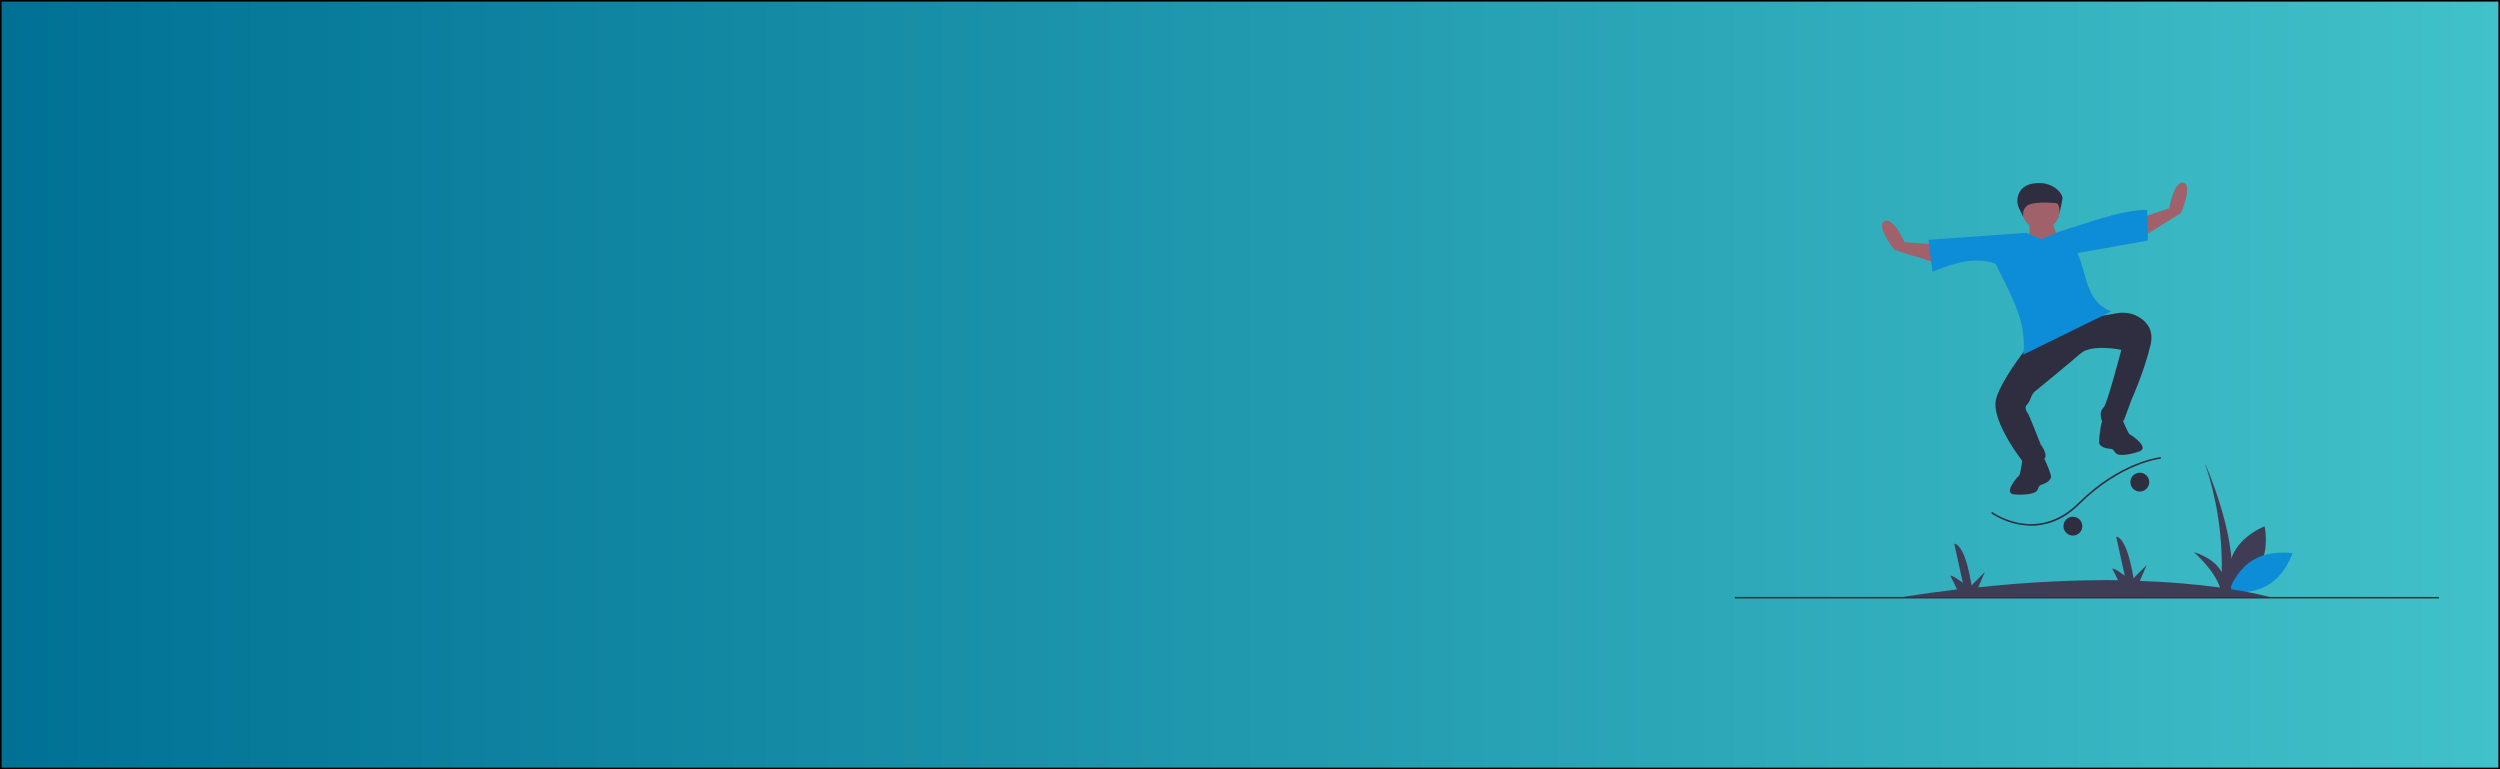 <?xml version="1.0" encoding="utf-8"?>
<!-- Generator: Adobe Illustrator 22.0.1, SVG Export Plug-In . SVG Version: 6.00 Build 0)  -->
<svg version="1.1" id="Layer_1" xmlns="http://www.w3.org/2000/svg" xmlns:xlink="http://www.w3.org/1999/xlink" x="0px" y="0px"
	 viewBox="0 0 1300 400" style="enable-background:new 0 0 1300 400;" xml:space="preserve">
<style type="text/css">
	.st0{fill:url(#SVGID_1_);stroke:#000000;stroke-width:1.645;stroke-miterlimit:10;}
	.st1{fill:#3F3D56;}
	.st2{fill:#0D8CD8;}
	.st3{fill:#2F2E41;}
	.st4{fill:#A0616A;}
</style>
<linearGradient id="SVGID_1_" gradientUnits="userSpaceOnUse" x1="0" y1="200" x2="1300" y2="200" gradientTransform="matrix(1 0 0 -1 0 400)">
	<stop  offset="0" style="stop-color:#007194"/>
	<stop  offset="1" style="stop-color:#41C1C9"/>
</linearGradient>
<rect class="st0" width="1300" height="400"/>
<path class="st1" d="M1177.6,273.7c0,0-10.8,4-15.9,13.5c-5.1,9.4-2.5,20.6-2.5,20.6s10.8-4,15.9-13.5
	C1180.2,284.9,1177.6,273.7,1177.6,273.7z"/>
<path class="st2" d="M1192.1,287.7c0,0-3.5,11-12.7,16.5s-20.5,3.5-20.5,3.5s3.5-11,12.7-16.5S1192.1,287.7,1192.1,287.7z"/>
<rect x="902.1" y="310.4" class="st3" width="366.2" height="0.8"/>
<path class="st3" d="M1050,272.8c-5.2-1-10.2-3-14.6-5.9l0.5-0.7c4.3,2.9,9.2,4.8,14.3,5.8c7.7,1.4,19.3,0.7,30.5-10.4
	c21.8-21.7,42.7-23.9,42.9-23.9l0.1,0.8c-0.2,0-20.7,2.2-42.4,23.7c-8.8,8.8-17.9,11.2-25.2,11.2C1054,273.3,1052,273.1,1050,272.8z
	"/>
<circle class="st3" cx="1112.7" cy="250.7" r="4.9"/>
<circle class="st3" cx="1077.9" cy="273.6" r="4.9"/>
<path class="st1" d="M1181.5,310.8c0,0-7.1-2.2-21.4-4.4l0.3-4.4c2.5-24.5-13.9-61.3-13.9-61.3c6.2,18.3,9.2,37.5,8.8,56.8
	c-2.2-3.8-6.4-7.9-14.5-10.4c0,0,10.5,9,13.6,18.4c-13.8-1.8-27.7-3-41.7-3.4l3.6-8.3l-6.9,6.9c0,0-2.9-20.8-9-21.7l4.5,20.4
	c0,0-5.3-4.1-6.5-3.7l3,6c-20.4-0.2-44.6,0.7-72.7,3.7l3.4-7.9l-6.9,6.9c0,0-2.9-20.8-9-21.7l4.5,20.4c0,0-5.3-4.1-6.5-3.7l3.5,7.1
	c-9.2,1.1-18.7,2.4-28.7,4H1181.5z"/>
<path class="st4" d="M1068.7,113.1c-4.5,4.8,7.2,16.5,7.2,16.5s-23.6,4-21.7,3.7s0.9-20.1,0.9-20.1S1073.2,108.3,1068.7,113.1z"/>
<path class="st3" d="M1085.1,164.5l-20.5,10.5l-11.1,6.4c0,0-13.1,16.5-15.6,26.3c-2.4,9.8,10.6,27.9,12.1,29.8c0.8,1,1.4,2,2,3
	c0.5,0.8,4.9-0.2,9.7-1.3c4.8-1-0.6-8.2-0.6-8.2s-6.1-15.7-6.6-16c-0.4-0.3-1.9-3-0.8-4.2c1-1,1.7-2.3,2.2-3.6
	c0.4-1.2,1-2.3,1.7-3.2c0,0,18.5-15.1,24.3-20.2c5.8-5.1,21.2-1.9,21.2-1.9s-7.3,27.9-9.1,29.8c-1.8,1.9-2,3.6-1.2,6.7
	c0.8,3.2,11.6,0.2,11.6,0.2l4-10.8c0,0,6.4-14,9.9-28.5c1.7-7.2-1.6-11.5-5.4-14c-3.6-2.4-8-3.2-12.3-2.4l-18.9,3.3l13.1-5.7
	L1085.1,164.5z"/>
<path class="st4" d="M1009.6,137.6l-24.5-7.6c0,0-9.9-12.7-5.2-15c4.7-2.2,10.5,11,10.5,11l17,1.1L1009.6,137.6z"/>
<path class="st4" d="M1112.4,124.3l21.7-13.5c0,0,6.3-14.8,1.3-15.8s-7.4,13.3-7.4,13.3l-16.2,5.4L1112.4,124.3z"/>
<path class="st2" d="M1116.5,109.1l0.4,16l-36.7,6.5c5.4,11.5,4,24.7,17.6,30.4l-45.7,22.4c2-17.6-6.5-30.8-14.4-47.3
	c-9.7-3.5-20.9-0.9-32.8,4.2l-2.1-16.6l50.6-3.6l8.3,3.2l8.9-3.8C1083.7,116.6,1102.5,109.2,1116.5,109.1z"/>
<path class="st3" d="M1093.7,217.8c-1.1,1-2.1,8.9-2.2,11.8s3.8,3.6,5.8,3.8c2.1,0.1,1.8,1.4,3.2,2.5s5.9,0.9,11.8-1.1
	c5.9-2-4-8.6-4.8-8.9c-0.9-0.3-4.5-9.3-4.5-9.3S1094.8,216.9,1093.7,217.8z"/>
<path class="st3" d="M1061.3,236c1.3,0.7,4.3,8.1,5.1,10.9c0.8,2.8-2.7,4.5-4.7,5.1c-2,0.7-1.4,1.8-2.5,3.2s-5.5,2.4-11.7,1.9
	c-6.2-0.4,1.7-9.3,2.4-9.8c0.8-0.5,2-10.1,2-10.1S1059.9,235.4,1061.3,236z"/>
<circle class="st4" cx="1061.3" cy="109.4" r="9.8"/>
<path class="st3" d="M1050,108.5c-1.2-2.4-1.3-5.1-0.3-7.6c1-2.4,3.1-4.8,7.7-5.5c10.1-1.6,15.4,5.5,15.1,7.8
	c-0.3,2.3-1.6,7.9-1.6,7.9s0.6-5.3-2-5.5c-2.6-0.2-12.6-1-15.2,1.7c-1.5,1.5-2.1,3.6-1.5,5.7L1050,108.5z"/>
</svg>
